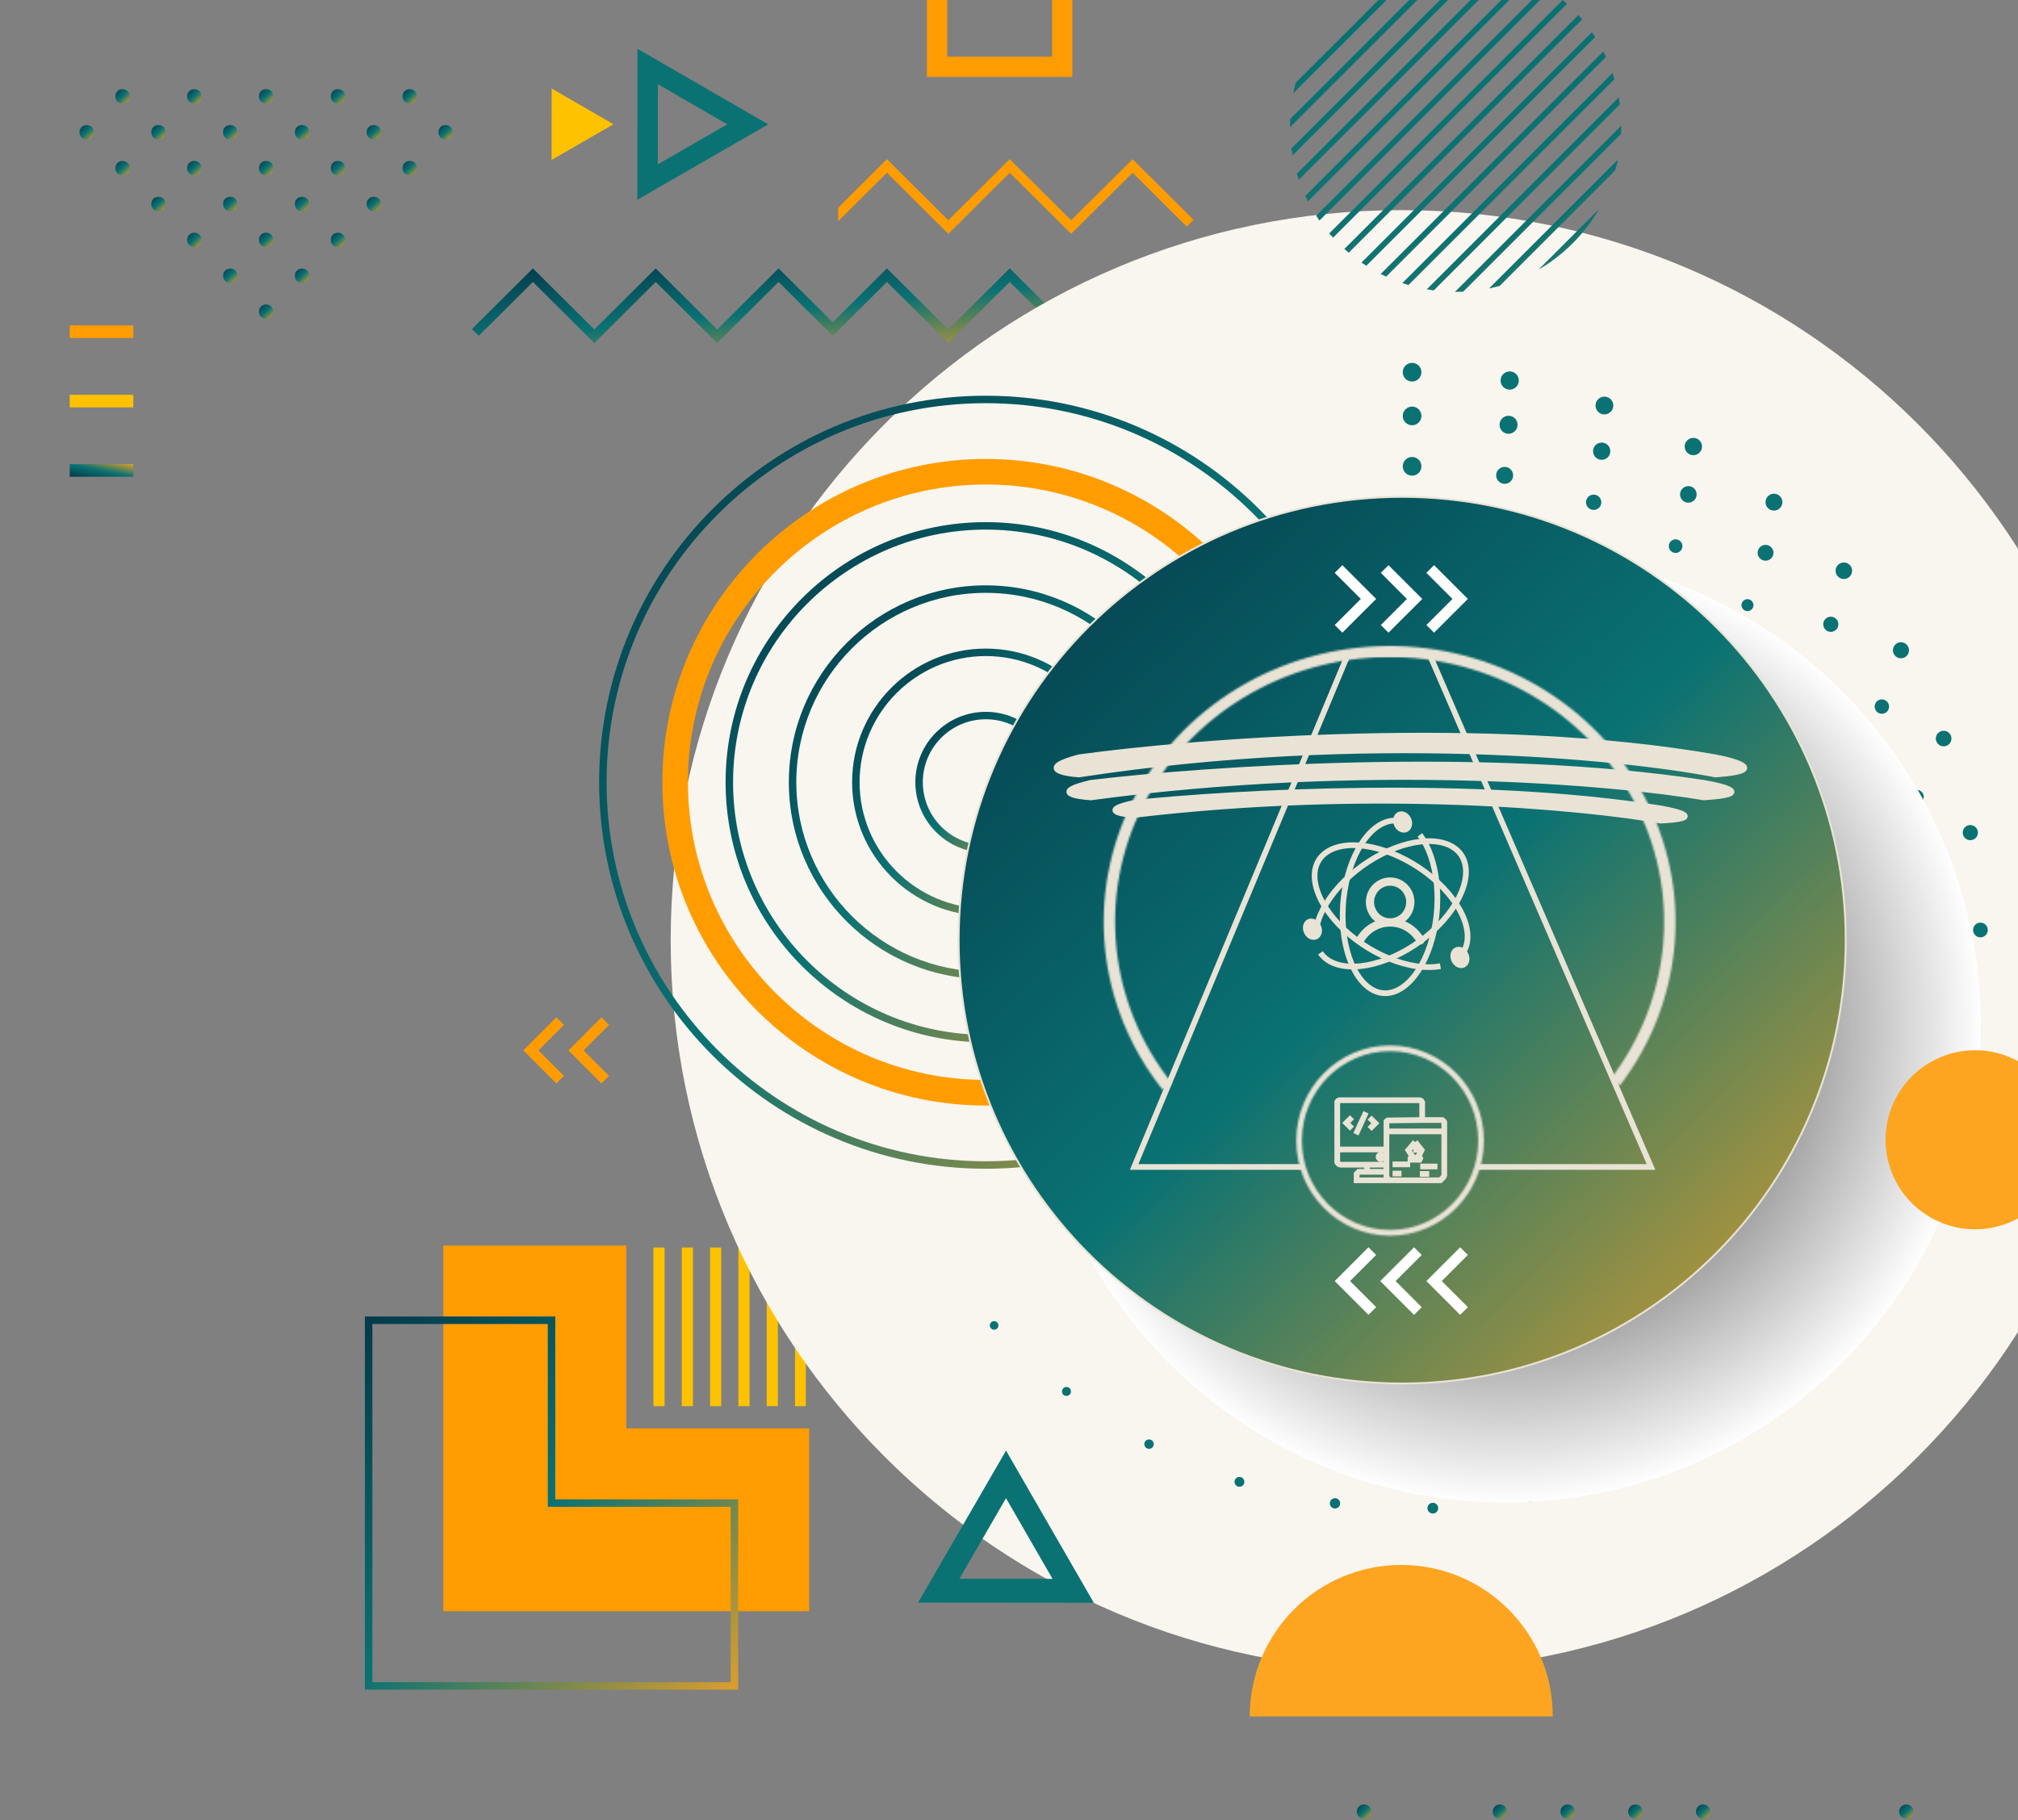 <svg width="1062" height="958" viewBox="0 0 1062 958" fill="none" xmlns="http://www.w3.org/2000/svg">
<rect x="0" y="0" width="1062" height="958" fill="#808080" stroke="none"/>
<path d="M283.336 552.854L296.762 539.413L292.811 535.463L275.414 552.854L292.811 570.245L296.762 566.275L283.336 552.854Z" fill="#FF9D00"/>
<path d="M307.062 552.854L320.508 539.413L316.537 535.463L299.16 552.854L316.537 570.245L320.508 566.275L307.062 552.854Z" fill="#FF9D00"/>
<path d="M596.041 141.27L563.725 173.418L531.389 141.27L499.073 173.418L466.757 141.27L438.254 169.626L409.732 141.27L377.416 173.418L345.08 141.27L312.764 173.418L280.447 141.27L248.367 173.182L251.945 176.759L280.447 148.403L312.764 180.551L345.08 148.403L377.416 180.551L409.732 148.403L438.254 176.778L466.757 148.403L499.073 180.551L531.389 148.403L563.725 180.551L596.041 148.403L624.563 176.759L628.121 173.182L596.041 141.27Z" fill="url(#paint0_linear_199520_65987)"/>
<path d="M596.04 83.791L563.724 115.94L531.388 83.791L499.072 115.94L466.756 83.791L441.123 109.298L441.104 116.451L466.756 90.924L499.072 123.073L531.388 90.924L563.724 123.073L596.04 90.924L624.563 119.28L628.12 115.684L596.04 83.791Z" fill="#FF9D00"/>
<path d="M789.347 957.305C787.263 957.305 785.553 955.615 785.553 953.512C785.553 951.429 787.243 949.72 789.347 949.72C791.43 949.72 793.14 951.41 793.14 953.512C793.14 955.615 791.45 957.305 789.347 957.305Z" fill="url(#paint1_linear_199520_65987)"/>
<path d="M717.835 957.305C715.751 957.305 714.041 955.615 714.041 953.512C714.041 951.429 715.732 949.72 717.835 949.72C719.938 949.72 721.629 951.41 721.629 953.512C721.629 955.615 719.918 957.305 717.835 957.305Z" fill="url(#paint2_linear_199520_65987)"/>
<path d="M825.005 957.305C822.921 957.305 821.211 955.615 821.211 953.512C821.211 951.429 822.901 949.72 825.005 949.72C827.088 949.72 828.799 951.41 828.799 953.512C828.799 955.615 827.088 957.305 825.005 957.305Z" fill="url(#paint3_linear_199520_65987)"/>
<path d="M860.663 957.305C858.579 957.305 856.869 955.615 856.869 953.512C856.869 951.429 858.56 949.72 860.663 949.72C862.747 949.72 864.457 951.41 864.457 953.512C864.437 955.615 862.747 957.305 860.663 957.305Z" fill="url(#paint4_linear_199520_65987)"/>
<path d="M896.302 957.305C894.218 957.305 892.508 955.615 892.508 953.512C892.508 951.429 894.198 949.72 896.302 949.72C898.385 949.72 900.095 951.41 900.095 953.512C900.095 955.615 898.385 957.305 896.302 957.305Z" fill="url(#paint5_linear_199520_65987)"/>
<path d="M1003.25 957.305C1001.17 957.305 999.461 955.615 999.461 953.512C999.461 951.429 1001.15 949.72 1003.25 949.72C1005.34 949.72 1007.05 951.41 1007.05 953.512C1007.05 955.615 1005.34 957.305 1003.25 957.305Z" fill="url(#paint6_linear_199520_65987)"/>
<path d="M158.966 65.81C156.764 65.81 155.172 67.401 155.172 69.582C155.172 71.783 156.764 73.375 158.946 73.375C161.148 73.375 162.72 71.783 162.74 69.602C162.74 67.401 161.167 65.81 158.966 65.81Z" fill="url(#paint7_linear_199520_65987)"/>
<path d="M196.826 65.81C194.625 65.771 192.974 67.323 192.934 69.505C192.895 71.706 194.468 73.356 196.63 73.395C198.831 73.435 200.463 71.882 200.502 69.701C200.561 67.481 199.008 65.85 196.826 65.81Z" fill="url(#paint8_linear_199520_65987)"/>
<path d="M234.548 65.81C232.347 65.79 230.735 67.382 230.715 69.563C230.695 71.764 232.288 73.375 234.47 73.395C236.671 73.415 238.263 71.843 238.283 69.642C238.303 67.421 236.75 65.829 234.548 65.81Z" fill="url(#paint9_linear_199520_65987)"/>
<path d="M64.495 92.279C66.697 92.279 68.289 90.707 68.289 88.507C68.289 86.306 66.716 84.714 64.515 84.714C62.313 84.714 60.721 86.306 60.721 88.487C60.701 90.668 62.313 92.26 64.495 92.279Z" fill="url(#paint10_linear_199520_65987)"/>
<path d="M102.216 92.28C104.417 92.299 106.029 90.747 106.069 88.546C106.088 86.326 104.535 84.714 102.353 84.695C100.152 84.675 98.52 86.227 98.501 88.409C98.461 90.609 100.054 92.24 102.216 92.28Z" fill="url(#paint11_linear_199520_65987)"/>
<path d="M140.016 84.695C137.834 84.714 136.242 86.326 136.262 88.526C136.282 90.708 137.913 92.299 140.095 92.28C142.297 92.26 143.85 90.649 143.83 88.448C143.83 86.247 142.218 84.675 140.016 84.695Z" fill="url(#paint12_linear_199520_65987)"/>
<path d="M177.994 84.694C175.792 84.635 174.121 86.168 174.043 88.329C173.984 90.53 175.517 92.201 177.679 92.279C179.881 92.338 181.552 90.805 181.611 88.644C181.689 86.404 180.176 84.753 177.994 84.694Z" fill="url(#paint13_linear_199520_65987)"/>
<path d="M215.697 84.695C213.495 84.675 211.864 86.247 211.844 88.409C211.824 90.609 213.397 92.24 215.579 92.26C217.78 92.28 219.392 90.708 219.412 88.526C219.432 86.326 217.879 84.714 215.697 84.695Z" fill="url(#paint14_linear_199520_65987)"/>
<path d="M83.405 111.164C85.607 111.145 87.179 109.553 87.16 107.352C87.16 105.151 85.567 103.579 83.366 103.579C81.164 103.579 79.592 105.19 79.592 107.391C79.612 109.573 81.223 111.164 83.405 111.164Z" fill="url(#paint15_linear_199520_65987)"/>
<path d="M117.391 107.096C117.273 109.317 118.767 111.027 120.91 111.164C123.111 111.282 124.841 109.789 124.959 107.647C125.077 105.426 123.603 103.717 121.46 103.599C119.219 103.461 117.509 104.955 117.391 107.096Z" fill="url(#paint16_linear_199520_65987)"/>
<path d="M159.105 103.579C156.903 103.52 155.232 105.033 155.174 107.214C155.115 109.415 156.648 111.085 158.81 111.164C161.012 111.223 162.682 109.69 162.741 107.529C162.8 105.288 161.287 103.638 159.105 103.579Z" fill="url(#paint17_linear_199520_65987)"/>
<path d="M196.669 103.578C194.487 103.598 192.915 105.229 192.954 107.43C192.974 109.611 194.605 111.183 196.807 111.163C198.989 111.124 200.541 109.513 200.522 107.312C200.482 105.111 198.871 103.559 196.669 103.578Z" fill="url(#paint18_linear_199520_65987)"/>
<path d="M102.276 130.048C104.478 130.048 106.05 128.476 106.07 126.275C106.07 124.074 104.497 122.482 102.296 122.482C100.094 122.482 98.502 124.074 98.502 126.255C98.502 128.437 100.094 130.048 102.276 130.048Z" fill="url(#paint19_linear_199520_65987)"/>
<path d="M139.978 122.463C137.796 122.502 136.223 124.133 136.262 126.334C136.302 128.515 137.933 130.087 140.135 130.048C142.317 130.009 143.87 128.397 143.83 126.177C143.811 123.976 142.199 122.423 139.978 122.463Z" fill="url(#paint20_linear_199520_65987)"/>
<path d="M177.915 122.463C175.714 122.443 174.082 124.015 174.063 126.177C174.043 128.378 175.616 130.009 177.798 130.029C179.999 130.048 181.611 128.496 181.631 126.295C181.65 124.094 180.097 122.483 177.915 122.463Z" fill="url(#paint21_linear_199520_65987)"/>
<path d="M121.028 148.932C123.23 148.991 124.901 147.459 124.959 145.297C125.018 143.076 123.505 141.426 121.343 141.367C119.141 141.308 117.47 142.841 117.392 145.002C117.313 147.183 118.866 148.854 121.028 148.932Z" fill="url(#paint22_linear_199520_65987)"/>
<path d="M159.045 141.347C156.844 141.308 155.192 142.861 155.153 145.042C155.114 147.243 156.686 148.893 158.849 148.933C161.05 148.972 162.682 147.419 162.721 145.238C162.78 143.018 161.227 141.387 159.045 141.347Z" fill="url(#paint23_linear_199520_65987)"/>
<path d="M139.997 160.232C137.815 160.271 136.243 161.883 136.282 164.084C136.321 166.265 137.953 167.837 140.135 167.798C142.317 167.758 143.87 166.147 143.85 163.946C143.811 161.765 142.199 160.193 139.997 160.232Z" fill="url(#paint24_linear_199520_65987)"/>
<path d="M64.456 54.511C66.657 54.531 68.249 52.959 68.269 50.758C68.289 48.557 66.716 46.946 64.534 46.926C62.333 46.906 60.721 48.498 60.701 50.679C60.701 52.861 62.293 54.492 64.456 54.511Z" fill="url(#paint25_linear_199520_65987)"/>
<path d="M102.237 54.511C104.438 54.531 106.031 52.959 106.05 50.758C106.07 48.557 104.497 46.946 102.316 46.926C100.114 46.906 98.502 48.498 98.482 50.679C98.482 52.861 100.075 54.492 102.237 54.511Z" fill="url(#paint26_linear_199520_65987)"/>
<path d="M140.214 46.925C138.013 46.867 136.342 48.399 136.263 50.561C136.204 52.762 137.738 54.432 139.9 54.511C142.101 54.589 143.772 53.037 143.831 50.875C143.91 48.635 142.396 47.004 140.214 46.925Z" fill="url(#paint27_linear_199520_65987)"/>
<path d="M177.856 46.926C175.655 46.926 174.062 48.517 174.062 50.699C174.062 52.9 175.655 54.491 177.837 54.511C180.038 54.511 181.63 52.939 181.63 50.738C181.63 48.517 180.058 46.926 177.856 46.926Z" fill="url(#paint28_linear_199520_65987)"/>
<path d="M215.658 46.926C213.456 46.906 211.844 48.498 211.824 50.679C211.805 52.88 213.397 54.492 215.579 54.511C217.78 54.531 219.373 52.939 219.392 50.758C219.412 48.537 217.859 46.946 215.658 46.926Z" fill="url(#paint29_linear_199520_65987)"/>
<path d="M45.585 73.395C47.786 73.415 49.379 71.823 49.398 69.641C49.418 67.441 47.845 65.829 45.663 65.829C43.462 65.81 41.85 67.401 41.83 69.583C41.811 71.744 43.403 73.375 45.585 73.395Z" fill="url(#paint30_linear_199520_65987)"/>
<path d="M83.247 73.395C85.448 73.474 87.119 71.922 87.178 69.76C87.237 67.54 85.724 65.889 83.561 65.81C81.36 65.751 79.689 67.284 79.61 69.446C79.532 71.647 81.085 73.317 83.247 73.395Z" fill="url(#paint31_linear_199520_65987)"/>
<path d="M121.224 65.81C119.022 65.79 117.391 67.362 117.371 69.543C117.352 71.744 118.924 73.375 121.106 73.395C123.308 73.415 124.92 71.843 124.939 69.661C124.979 67.441 123.426 65.829 121.224 65.81Z" fill="url(#paint32_linear_199520_65987)"/>
<path d="M329.589 751.798V655.568H233.328V751.798V848.028H329.589H425.849V751.798H329.589Z" fill="#FF9D00"/>
<path d="M388.482 889.314H192.029V692.925H292.221V789.154H388.482V889.314ZM195.961 885.384H384.55V793.085H288.29V696.855H195.961V885.384Z" fill="url(#paint33_linear_199520_65987)"/>
<path d="M349.737 656.609H343.879V740.125H349.737V656.609Z" fill="#FFC200"/>
<path d="M364.657 656.59H358.799V740.105H364.657V656.59Z" fill="#FFC200"/>
<path d="M379.557 656.609H373.699V740.125H379.557V656.609Z" fill="#FFC200"/>
<path d="M394.457 656.609H388.6V740.125H394.457V656.609Z" fill="#FFC200"/>
<path d="M409.356 656.59H403.498V740.105H409.356V656.59Z" fill="#FFC200"/>
<path d="M424.079 656.609H418.398V740.125H424.079V656.609Z" fill="#FFC200"/>
<path d="M36.707 244.279V250.921H70.183V244.279H36.707Z" fill="url(#paint34_linear_199520_65987)"/>
<path d="M36.691 207.783V214.425H70.167V207.783H36.691Z" fill="#FFC200"/>
<path d="M36.691 171.27V177.912H70.167V171.27H36.691Z" fill="#FF9D00"/>
<path d="M737.433 879.292C949.77 879.292 1121.9 707.213 1121.9 494.943C1121.9 282.673 949.77 110.595 737.433 110.595C525.095 110.595 352.961 282.673 352.961 494.943C352.961 707.213 525.095 879.292 737.433 879.292Z" fill="#F9F5EF"/>
<path d="M743.133 200.812C745.847 200.812 748.047 198.612 748.047 195.899C748.047 193.186 745.847 190.986 743.133 190.986C740.419 190.986 738.219 193.186 738.219 195.899C738.219 198.612 740.419 200.812 743.133 200.812Z" fill="#0A7273"/>
<path d="M794.497 205.076C791.844 205.076 789.701 202.934 789.701 200.281C789.701 197.628 791.844 195.486 794.497 195.486C797.151 195.486 799.294 197.628 799.294 200.281C799.294 202.934 797.151 205.076 794.497 205.076Z" fill="#0A7273"/>
<path d="M844.346 218.124C846.93 218.124 849.025 216.03 849.025 213.447C849.025 210.864 846.93 208.771 844.346 208.771C841.763 208.771 839.668 210.864 839.668 213.447C839.668 216.03 841.763 218.124 844.346 218.124Z" fill="#0A7273"/>
<path d="M891.15 239.583C888.634 239.583 886.59 237.539 886.59 235.024C886.59 232.509 888.634 230.465 891.15 230.465C893.666 230.465 895.711 232.509 895.711 235.024C895.73 237.539 893.686 239.583 891.15 239.583Z" fill="#0A7273"/>
<path d="M933.569 268.744C931.112 268.744 929.127 266.76 929.127 264.303C929.127 261.847 931.112 259.862 933.569 259.862C936.027 259.862 938.012 261.847 938.012 264.303C938.012 266.76 936.027 268.744 933.569 268.744Z" fill="#0A7273"/>
<path d="M970.348 304.744C972.747 304.744 974.692 302.8 974.692 300.401C974.692 298.003 972.747 296.059 970.348 296.059C967.949 296.059 966.004 298.003 966.004 300.401C966.004 302.8 967.949 304.744 970.348 304.744Z" fill="#0A7273"/>
<path d="M1000.4 346.483C998.065 346.483 996.178 344.597 996.178 342.258C996.178 339.92 998.065 338.033 1000.4 338.033C1002.74 338.033 1004.63 339.92 1004.63 342.258C1004.63 344.597 1002.74 346.483 1000.4 346.483Z" fill="#0A7273"/>
<path d="M1026.92 389.372C1027.28 387.133 1025.76 385.025 1023.52 384.664C1021.28 384.302 1019.17 385.824 1018.81 388.064C1018.45 390.303 1019.97 392.411 1022.21 392.772C1024.45 393.134 1026.56 391.611 1026.92 389.372Z" fill="#0A7273"/>
<path d="M1036.91 442.221C1034.7 442.221 1032.92 440.433 1032.92 438.232C1032.92 436.031 1034.7 434.243 1036.91 434.243C1039.11 434.243 1040.9 436.031 1040.9 438.232C1040.9 440.433 1039.11 442.221 1036.91 442.221Z" fill="#0A7273"/>
<path d="M1042.23 493.352C1040.09 493.352 1038.36 491.623 1038.36 489.481C1038.36 487.339 1040.09 485.609 1042.23 485.609C1044.38 485.609 1046.11 487.339 1046.11 489.481C1046.11 491.623 1044.38 493.352 1042.23 493.352Z" fill="#0A7273"/>
<path d="M1038.77 544.66C1036.69 544.66 1035.02 542.97 1035.02 540.907C1035.02 538.824 1036.71 537.153 1038.77 537.153C1040.86 537.153 1042.53 538.843 1042.53 540.907C1042.53 542.97 1040.84 544.66 1038.77 544.66Z" fill="#0A7273"/>
<path d="M1026.53 594.593C1024.52 594.593 1022.89 592.962 1022.89 590.958C1022.89 588.953 1024.52 587.322 1026.53 587.322C1028.53 587.322 1030.16 588.953 1030.16 590.958C1030.16 592.962 1028.53 594.593 1026.53 594.593Z" fill="#0A7273"/>
<path d="M1005.81 641.676C1003.86 641.676 1002.29 640.104 1002.29 638.158C1002.29 636.213 1003.86 634.641 1005.81 634.641C1007.76 634.641 1009.33 636.213 1009.33 638.158C1009.33 640.084 1007.76 641.676 1005.81 641.676Z" fill="#0A7273"/>
<path d="M977.287 684.475C975.4 684.475 973.887 682.942 973.887 681.075C973.887 679.189 975.42 677.676 977.287 677.676C979.174 677.676 980.688 679.209 980.688 681.075C980.688 682.942 979.174 684.475 977.287 684.475Z" fill="#0A7273"/>
<path d="M941.845 721.773C940.017 721.773 938.543 720.299 938.543 718.471C938.543 716.644 940.017 715.17 941.845 715.17C943.673 715.17 945.148 716.644 945.148 718.471C945.128 720.299 943.654 721.773 941.845 721.773Z" fill="#0A7273"/>
<path d="M900.526 752.466C898.777 752.466 897.342 751.052 897.342 749.283C897.342 747.514 898.757 746.1 900.526 746.1C902.295 746.1 903.711 747.514 903.711 749.283C903.711 751.052 902.276 752.466 900.526 752.466Z" fill="#0A7273"/>
<path d="M854.529 775.615C852.839 775.615 851.463 774.24 851.463 772.55C851.463 770.86 852.839 769.484 854.529 769.484C856.22 769.484 857.596 770.86 857.596 772.55C857.596 774.24 856.22 775.615 854.529 775.615Z" fill="#0A7273"/>
<path d="M805.21 790.471C803.579 790.471 802.262 789.155 802.262 787.524C802.262 785.893 803.579 784.576 805.21 784.576C806.842 784.576 808.159 785.893 808.159 787.524C808.159 789.155 806.842 790.471 805.21 790.471Z" fill="#0A7273"/>
<path d="M754.042 796.622C752.469 796.622 751.211 795.365 751.211 793.793C751.211 792.221 752.469 790.963 754.042 790.963C755.614 790.963 756.872 792.221 756.872 793.793C756.872 795.365 755.614 796.622 754.042 796.622Z" fill="#0A7273"/>
<path d="M702.56 793.969C701.066 793.969 699.848 792.751 699.848 791.258C699.848 789.764 701.066 788.546 702.56 788.546C704.054 788.546 705.273 789.764 705.273 791.258C705.273 792.751 704.054 793.969 702.56 793.969Z" fill="#0A7273"/>
<path d="M652.278 782.533C650.843 782.533 649.684 781.373 649.684 779.939C649.684 778.504 650.843 777.345 652.278 777.345C653.713 777.345 654.873 778.504 654.873 779.939C654.873 781.373 653.713 782.533 652.278 782.533Z" fill="#0A7273"/>
<path d="M604.688 762.567C603.312 762.567 602.211 761.447 602.211 760.091C602.211 758.716 603.331 757.615 604.688 757.615C606.064 757.615 607.165 758.735 607.165 760.091C607.184 761.467 606.064 762.567 604.688 762.567Z" fill="#0A7273"/>
<path d="M561.246 734.722C559.929 734.722 558.887 733.661 558.887 732.364C558.887 731.067 559.948 730.006 561.246 730.006C562.543 730.006 563.604 731.067 563.604 732.364C563.604 733.661 562.563 734.722 561.246 734.722Z" fill="#0A7273"/>
<path d="M523.171 699.861C524.419 699.861 525.431 698.85 525.431 697.602C525.431 696.354 524.419 695.342 523.171 695.342C521.922 695.342 520.91 696.354 520.91 697.602C520.91 698.85 521.922 699.861 523.171 699.861Z" fill="#0A7273"/>
<path d="M743.133 223.822C745.847 223.822 748.047 221.623 748.047 218.91C748.047 216.197 745.847 213.997 743.133 213.997C740.419 213.997 738.219 216.197 738.219 218.91C738.219 221.623 740.419 223.822 743.133 223.822Z" fill="#0A7273"/>
<path d="M793.888 228.303C791.273 228.303 789.15 226.18 789.15 223.567C789.15 220.953 791.273 218.831 793.888 218.831C796.502 218.831 798.625 220.953 798.625 223.567C798.625 226.18 796.502 228.303 793.888 228.303Z" fill="#0A7273"/>
<path d="M842.912 242.019C845.42 242.019 847.453 239.987 847.453 237.48C847.453 234.973 845.42 232.94 842.912 232.94C840.404 232.94 838.371 234.973 838.371 237.48C838.371 239.987 840.404 242.019 842.912 242.019Z" fill="#0A7273"/>
<path d="M888.516 264.578C886.118 264.578 884.152 262.633 884.152 260.216C884.152 257.819 886.098 255.854 888.516 255.854C890.914 255.854 892.88 257.799 892.88 260.216C892.86 262.633 890.914 264.578 888.516 264.578Z" fill="#0A7273"/>
<path d="M929.148 295.115C926.848 295.115 924.98 293.248 924.98 290.949C924.98 288.65 926.848 286.783 929.148 286.783C931.448 286.783 933.315 288.65 933.315 290.949C933.315 293.248 931.467 295.115 929.148 295.115Z" fill="#0A7273"/>
<path d="M963.488 332.57C961.287 332.57 959.498 330.782 959.498 328.581C959.498 326.38 961.287 324.592 963.488 324.592C965.69 324.592 967.479 326.38 967.479 328.581C967.479 330.782 965.69 332.57 963.488 332.57Z" fill="#0A7273"/>
<path d="M990.36 375.683C988.257 375.683 986.566 373.973 986.566 371.89C986.566 369.788 988.277 368.098 990.36 368.098C992.444 368.098 994.154 369.807 994.154 371.89C994.154 373.973 992.463 375.683 990.36 375.683Z" fill="#0A7273"/>
<path d="M1008.78 422.982C1010.78 422.982 1012.4 421.364 1012.4 419.367C1012.4 417.37 1010.78 415.751 1008.78 415.751C1006.78 415.751 1005.16 417.37 1005.16 419.367C1005.16 421.364 1006.78 422.982 1008.78 422.982Z" fill="#0A7273"/>
<path d="M1018.1 472.895C1016.21 472.895 1014.68 471.362 1014.68 469.476C1014.68 467.589 1016.21 466.057 1018.1 466.057C1019.98 466.057 1021.52 467.589 1021.52 469.476C1021.52 471.362 1019.98 472.895 1018.1 472.895Z" fill="#0A7273"/>
<path d="M1018.09 523.654C1016.31 523.654 1014.85 522.2 1014.85 520.411C1014.85 518.623 1016.31 517.169 1018.09 517.169C1019.88 517.169 1021.34 518.623 1021.34 520.411C1021.34 522.2 1019.88 523.654 1018.09 523.654Z" fill="#0A7273"/>
<path d="M1008.78 573.547C1007.09 573.547 1005.73 572.171 1005.73 570.501C1005.73 568.811 1007.11 567.455 1008.78 567.455C1010.47 567.455 1011.82 568.831 1011.82 570.501C1011.82 572.171 1010.47 573.547 1008.78 573.547Z" fill="#0A7273"/>
<path d="M990.36 620.866C988.768 620.866 987.49 619.589 987.49 617.997C987.49 616.405 988.768 615.128 990.36 615.128C991.952 615.128 993.23 616.405 993.23 617.997C993.23 619.569 991.952 620.866 990.36 620.866Z" fill="#0A7273"/>
<path d="M963.507 663.959C962.033 663.959 960.834 662.761 960.834 661.287C960.834 659.813 962.033 658.614 963.507 658.614C964.982 658.614 966.181 659.813 966.181 661.287C966.181 662.761 964.982 663.959 963.507 663.959Z" fill="#0A7273"/>
<path d="M929.166 701.414C927.79 701.414 926.67 700.294 926.67 698.918C926.67 697.543 927.79 696.423 929.166 696.423C930.542 696.423 931.663 697.543 931.663 698.918C931.643 700.294 930.542 701.414 929.166 701.414Z" fill="#0A7273"/>
<path d="M888.517 731.951C887.239 731.951 886.217 730.909 886.217 729.652C886.217 728.394 887.259 727.353 888.517 727.353C889.794 727.353 890.817 728.394 890.817 729.652C890.817 730.909 889.794 731.951 888.517 731.951Z" fill="#0A7273"/>
<path d="M842.912 754.51C841.733 754.51 840.789 753.567 840.789 752.388C840.789 751.209 841.733 750.266 842.912 750.266C844.091 750.266 845.035 751.209 845.035 752.388C845.035 753.567 844.091 754.51 842.912 754.51Z" fill="#0A7273"/>
<path d="M793.887 768.246C794.962 768.246 795.833 767.375 795.833 766.301C795.833 765.226 794.962 764.355 793.887 764.355C792.813 764.355 791.941 765.226 791.941 766.301C791.941 767.375 792.813 768.246 793.887 768.246Z" fill="#0A7273"/>
<path d="M743.132 772.707C744.098 772.707 744.882 771.924 744.882 770.958C744.882 769.992 744.098 769.209 743.132 769.209C742.166 769.209 741.383 769.992 741.383 770.958C741.383 771.924 742.166 772.707 743.132 772.707Z" fill="#0A7273"/>
<path d="M743.133 250.351C745.847 250.351 748.047 248.151 748.047 245.438C748.047 242.725 745.847 240.525 743.133 240.525C740.419 240.525 738.219 242.725 738.219 245.438C738.219 248.151 740.419 250.351 743.133 250.351Z" fill="#0A7273"/>
<path d="M791.843 254.654C789.366 254.654 787.381 252.649 787.381 250.193C787.381 247.717 789.386 245.732 791.843 245.732C794.3 245.732 796.305 247.737 796.305 250.193C796.325 252.649 794.32 254.654 791.843 254.654Z" fill="#0A7273"/>
<path d="M838.686 268.39C836.465 268.39 834.656 266.582 834.656 264.361C834.656 262.141 836.465 260.333 838.686 260.333C840.907 260.333 842.716 262.141 842.716 264.361C842.716 266.582 840.907 268.39 838.686 268.39Z" fill="#0A7273"/>
<path d="M881.814 291.028C883.79 291.028 885.392 289.427 885.392 287.451C885.392 285.476 883.79 283.875 881.814 283.875C879.838 283.875 878.236 285.476 878.236 287.451C878.236 289.427 879.838 291.028 881.814 291.028Z" fill="#0A7273"/>
<path d="M919.633 321.644C917.904 321.644 916.488 320.229 916.488 318.5C916.488 316.77 917.904 315.355 919.633 315.355C921.363 315.355 922.779 316.77 922.779 318.5C922.779 320.229 921.363 321.644 919.633 321.644Z" fill="#0A7273"/>
<path d="M950.691 359C949.197 359 947.998 357.801 947.998 356.307C947.998 354.814 949.197 353.615 950.691 353.615C952.185 353.615 953.384 354.814 953.384 356.307C953.384 357.801 952.185 359 950.691 359Z" fill="#0A7273"/>
<path d="M973.788 401.681C972.55 401.681 971.527 400.679 971.527 399.421C971.527 398.183 972.53 397.161 973.788 397.161C975.026 397.161 976.048 398.163 976.048 399.421C976.048 400.679 975.026 401.681 973.788 401.681Z" fill="#0A7273"/>
<path d="M987.98 448.057C986.978 448.057 986.172 447.251 986.172 446.249C986.172 445.247 986.978 444.441 987.98 444.441C988.983 444.441 989.789 445.247 989.789 446.249C989.789 447.251 988.983 448.057 987.98 448.057Z" fill="#0A7273"/>
<path d="M992.737 496.3C993.486 496.3 994.094 495.693 994.094 494.944C994.094 494.195 993.486 493.588 992.737 493.588C991.988 493.588 991.381 494.195 991.381 494.944C991.381 495.693 991.988 496.3 992.737 496.3Z" fill="#0A7273"/>
<path d="M518.788 615.147C406.586 615.147 315.299 523.889 315.299 411.703C315.299 299.517 406.586 208.278 518.788 208.278C630.991 208.278 722.297 299.536 722.297 411.703C722.297 523.869 631.01 615.147 518.788 615.147ZM518.788 212.208C408.748 212.208 319.23 301.698 319.23 411.703C319.23 521.708 408.748 611.217 518.788 611.217C628.828 611.217 718.366 521.727 718.366 411.703C718.366 301.698 628.828 212.208 518.788 212.208Z" fill="url(#paint35_linear_199520_65987)"/>
<path d="M518.788 581.878C424.926 581.878 348.578 505.535 348.578 411.722C348.578 317.89 424.946 241.566 518.788 241.566C612.651 241.566 688.998 317.909 688.998 411.722C689.018 505.535 612.651 581.878 518.788 581.878ZM518.788 255.008C432.356 255.008 362.043 325.298 362.043 411.702C362.043 498.107 432.356 568.397 518.788 568.397C605.22 568.397 675.533 498.107 675.533 411.702C675.533 325.298 605.22 255.008 518.788 255.008Z" fill="#FF9D00"/>
<path d="M518.788 548.589C443.286 548.589 381.857 487.181 381.857 411.702C381.857 336.224 443.286 274.815 518.788 274.815C594.291 274.815 655.719 336.224 655.719 411.702C655.719 487.181 594.291 548.589 518.788 548.589ZM518.788 278.746C445.448 278.746 385.789 338.386 385.789 411.702C385.789 485.019 445.448 544.659 518.788 544.659C592.129 544.659 651.788 485.019 651.788 411.702C651.788 338.386 592.129 278.746 518.788 278.746Z" fill="url(#paint36_linear_199520_65987)"/>
<path d="M518.788 515.321C461.645 515.321 415.137 468.847 415.137 411.702C415.137 354.558 461.626 308.084 518.788 308.084C575.951 308.084 622.44 354.558 622.44 411.702C622.44 468.847 575.951 515.321 518.788 515.321ZM518.788 312.034C463.808 312.034 419.068 356.759 419.068 411.722C419.068 466.685 463.808 511.41 518.788 511.41C573.769 511.41 618.508 466.685 618.508 411.722C618.508 356.759 573.789 312.034 518.788 312.034Z" fill="url(#paint37_linear_199520_65987)"/>
<path d="M518.788 482.053C479.985 482.053 448.436 450.494 448.436 411.703C448.436 372.912 480.005 341.373 518.788 341.373C557.591 341.373 589.16 372.932 589.16 411.703C589.16 450.494 557.591 482.053 518.788 482.053ZM518.788 345.303C482.167 345.303 452.367 375.094 452.367 411.703C452.367 448.312 482.167 478.123 518.788 478.123C555.409 478.123 585.229 448.332 585.229 411.703C585.229 375.074 555.429 345.303 518.788 345.303Z" fill="url(#paint38_linear_199520_65987)"/>
<path d="M518.788 448.784C498.345 448.784 481.715 432.159 481.715 411.722C481.715 391.286 498.345 374.661 518.788 374.661C539.231 374.661 555.861 391.286 555.861 411.722C555.881 432.14 539.231 448.784 518.788 448.784ZM518.788 378.572C500.507 378.572 485.646 393.428 485.646 411.703C485.646 429.978 500.507 444.834 518.788 444.834C537.069 444.834 551.93 429.978 551.93 411.703C551.949 393.447 537.069 378.572 518.788 378.572Z" fill="url(#paint39_linear_199520_65987)"/>
<path d="M792.219 790.825C930.473 790.825 1042.55 678.783 1042.55 540.572C1042.55 402.362 930.473 290.32 792.219 290.32C653.964 290.32 541.887 402.362 541.887 540.572C541.887 678.783 653.964 790.825 792.219 790.825Z" fill="url(#paint40_radial_199520_65987)"/>
<path d="M971.337 494.844C971.337 623.716 866.832 728.187 737.919 728.187C609.005 728.187 504.5 623.716 504.5 494.844C504.5 365.972 609.005 261.5 737.919 261.5C866.832 261.5 971.337 365.972 971.337 494.844Z" fill="url(#paint41_linear_199520_65987)" stroke="#E9E3D5"/>
<path d="M710.485 674.264L724.226 660.529L720.176 656.48L702.406 674.264L720.176 692.048L724.226 688L710.485 674.264Z" fill="white"/>
<path d="M734.466 674.264L748.206 660.529L744.157 656.48L726.367 674.264L744.157 692.048L748.206 688L734.466 674.264Z" fill="white"/>
<path d="M758.743 674.264L772.484 660.529L768.434 656.48L750.645 674.264L768.434 692.048L772.484 688L758.743 674.264Z" fill="white"/>
<path d="M764.385 315.24L750.645 328.976L754.694 333.004L772.484 315.24L754.694 297.456L750.645 301.504L764.385 315.24Z" fill="white"/>
<path d="M740.402 315.24L726.662 328.976L730.711 333.004L748.501 315.24L730.711 297.456L726.662 301.504L740.402 315.24Z" fill="white"/>
<path d="M716.147 315.24L702.406 328.976L706.436 333.004L724.226 315.24L706.436 297.456L702.406 301.504L716.147 315.24Z" fill="white"/>
<path d="M1057.73 643.317C1081.72 633.211 1092.97 605.578 1082.86 581.596C1072.75 557.614 1045.11 546.364 1021.12 556.47C997.129 566.575 985.876 594.209 995.985 618.191C1006.09 642.173 1033.74 653.422 1057.73 643.317Z" fill="#FDA521"/>
<path d="M680.586 49.147L748.717 -18.963C746.83 -18.59 744.982 -18.138 743.135 -17.646L681.903 43.566C681.411 45.413 680.959 47.26 680.586 49.147Z" fill="url(#paint42_linear_199520_65987)"/>
<path d="M678.855 66.459C678.855 66.635 678.855 66.832 678.855 67.009L766.585 -20.673C766.408 -20.673 766.211 -20.673 766.034 -20.673C764.757 -20.673 763.499 -20.634 762.26 -20.594L678.954 62.686C678.895 63.943 678.855 65.201 678.855 66.459Z" fill="url(#paint43_linear_199520_65987)"/>
<path d="M680.213 81.826L781.387 -19.317C780.169 -19.533 778.93 -19.73 777.711 -19.887L679.643 78.151C679.8 79.369 679.996 80.607 680.213 81.826Z" fill="url(#paint44_linear_199520_65987)"/>
<path d="M683.514 94.658L794.223 -16.015C793.161 -16.389 792.08 -16.723 790.999 -17.037L682.492 91.435C682.826 92.516 683.161 93.597 683.514 94.658Z" fill="url(#paint45_linear_199520_65987)"/>
<path d="M688.329 105.996L805.583 -11.221C804.64 -11.693 803.677 -12.164 802.713 -12.616L686.934 103.127C687.386 104.089 687.838 105.052 688.329 105.996Z" fill="url(#paint46_linear_199520_65987)"/>
<path d="M694.384 116.096L815.687 -5.168C814.842 -5.758 813.997 -6.328 813.132 -6.878L692.674 113.542C693.224 114.406 693.794 115.251 694.384 116.096Z" fill="url(#paint47_linear_199520_65987)"/>
<path d="M701.54 125.096L824.672 2.004C823.925 1.336 823.178 0.668 822.411 0.02L699.555 122.837C700.203 123.583 700.872 124.35 701.54 125.096Z" fill="url(#paint48_linear_199520_65987)"/>
<path d="M709.776 133.015L832.613 10.218C831.964 9.452 831.296 8.685 830.628 7.938L707.496 131.031C708.243 131.699 708.99 132.367 709.776 133.015Z" fill="url(#paint49_linear_199520_65987)"/>
<path d="M719.053 139.873L839.472 19.493C838.922 18.628 838.352 17.784 837.762 16.939L716.498 138.183C717.343 138.753 718.189 139.323 719.053 139.873Z" fill="url(#paint50_linear_199520_65987)"/>
<path d="M729.491 145.592L845.173 29.947C844.721 28.984 844.268 28.021 843.777 27.078L726.602 144.216C727.565 144.688 728.528 145.14 729.491 145.592Z" fill="url(#paint51_linear_199520_65987)"/>
<path d="M741.228 150.013L849.616 41.659C849.302 40.578 848.948 39.498 848.594 38.437L738.004 148.992C739.065 149.365 740.146 149.699 741.228 150.013Z" fill="url(#paint52_linear_199520_65987)"/>
<path d="M754.555 152.843L852.447 54.982C852.29 53.744 852.093 52.506 851.877 51.288L750.859 152.273C752.078 152.489 753.316 152.686 754.555 152.843Z" fill="url(#paint53_linear_199520_65987)"/>
<path d="M766.033 153.61C767.39 153.61 768.726 153.571 770.043 153.512L853.094 70.487C853.153 69.151 853.193 67.815 853.193 66.479C853.193 66.361 853.193 66.262 853.193 66.144L765.699 153.61C765.798 153.59 765.915 153.61 766.033 153.61Z" fill="url(#paint54_linear_199520_65987)"/>
<path d="M789.229 150.465L850.068 89.646C850.579 87.799 851.031 85.932 851.424 84.046L783.627 151.821C785.514 151.428 787.381 150.976 789.229 150.465Z" fill="url(#paint55_linear_199520_65987)"/>
<path d="M841.439 110.162L809.732 141.859C822.863 134.234 833.812 123.289 841.439 110.162Z" fill="url(#paint56_linear_199520_65987)"/>
<path d="M487.809 -36V40.5H564.333V-36H487.809ZM553.679 29.85H498.463V-25.349H553.679V29.85Z" fill="#FF9D00"/>
<path d="M290.315 46.572L290.275 84.184L322.867 65.398L290.315 46.572Z" fill="#FFC200"/>
<path d="M335.467 25.664L335.408 105.132L404.286 65.457L335.467 25.664ZM346.22 44.332L382.723 65.437L346.2 86.483L346.22 44.332Z" fill="#0A7273"/>
<path d="M483.15 843.488L575.617 843.567L529.443 763.49L483.15 843.488ZM504.871 830.971L529.423 788.545L553.916 831.01L504.871 830.971Z" fill="#0A7273"/>
<path d="M657.686 903.404C657.686 859.366 693.383 823.681 737.434 823.681C781.485 823.681 817.183 859.366 817.183 903.404H657.686Z" fill="#FDA521"/>
<mask id="path-135-inside-1_199520_65987" fill="white">
<path d="M611.916 573.644C594.897 552.241 584.393 526.685 581.58 499.844C578.767 473.002 583.758 445.934 595.991 421.676C608.225 397.418 627.218 376.928 650.842 362.503C674.466 348.078 701.786 340.288 729.74 340.008C757.694 339.727 785.176 346.967 809.106 360.914C833.035 374.862 852.466 394.966 865.22 418.974C877.974 442.981 883.546 469.943 881.312 496.835C879.079 523.728 869.127 549.488 852.574 571.228L847.723 567.789C863.614 546.918 873.168 522.188 875.312 496.371C877.456 470.554 872.107 444.671 859.863 421.624C847.62 398.577 828.966 379.277 805.994 365.887C783.021 352.497 756.638 345.547 729.803 345.817C702.967 346.086 676.739 353.564 654.06 367.412C631.382 381.26 613.148 400.93 601.404 424.218C589.659 447.506 584.869 473.491 587.569 499.259C590.269 525.027 600.354 549.56 616.691 570.107L611.916 573.644Z"/>
</mask>
<path d="M611.916 573.644C594.897 552.241 584.393 526.685 581.58 499.844C578.767 473.002 583.758 445.934 595.991 421.676C608.225 397.418 627.218 376.928 650.842 362.503C674.466 348.078 701.786 340.288 729.74 340.008C757.694 339.727 785.176 346.967 809.106 360.914C833.035 374.862 852.466 394.966 865.22 418.974C877.974 442.981 883.546 469.943 881.312 496.835C879.079 523.728 869.127 549.488 852.574 571.228L847.723 567.789C863.614 546.918 873.168 522.188 875.312 496.371C877.456 470.554 872.107 444.671 859.863 421.624C847.62 398.577 828.966 379.277 805.994 365.887C783.021 352.497 756.638 345.547 729.803 345.817C702.967 346.086 676.739 353.564 654.06 367.412C631.382 381.26 613.148 400.93 601.404 424.218C589.659 447.506 584.869 473.491 587.569 499.259C590.269 525.027 600.354 549.56 616.691 570.107L611.916 573.644Z" fill="#E9E3D5" stroke="#E9E3D5" stroke-width="6" mask="url(#path-135-inside-1_199520_65987)"/>
<path d="M902.766 398.587C784.819 377.946 630.315 389.987 567.806 398.587C546.424 404.315 558.897 407.008 567.806 407.638C717.827 384.62 853.621 398.047 902.766 407.638C930.356 405.693 914.262 400.794 902.766 398.587Z" fill="#E9E3D5" stroke="#E9E3D5" stroke-width="3"/>
<path d="M896.605 412.039C783.039 394.574 634.273 404.762 574.086 412.039C553.498 416.886 565.508 419.164 574.086 419.697C718.535 400.22 849.286 411.582 896.605 419.697C923.17 418.051 907.674 413.906 896.605 412.039Z" fill="#E9E3D5" stroke="#E9E3D5" stroke-width="3"/>
<path d="M874.278 425.549C777.337 409.967 648.977 417.077 596.915 422.579C579.008 426.423 589.241 428.43 596.597 428.953C721.63 414.073 833.603 424.733 873.96 431.923C896.874 430.798 883.72 427.205 874.278 425.549Z" fill="#E9E3D5" stroke="#E9E3D5" stroke-width="3"/>
<path d="M741.136 431.154C742.275 433.497 741.451 435.751 740.014 436.469C738.577 437.187 736.312 436.476 735.173 434.133C734.035 431.79 734.859 429.535 736.296 428.817C737.733 428.1 739.998 428.811 741.136 431.154Z" fill="#E9E3D5" stroke="#E9E3D5" stroke-width="3"/>
<path d="M771.295 502.444C772.433 504.787 771.609 507.041 770.172 507.759C768.735 508.477 766.47 507.766 765.331 505.423C764.193 503.08 765.017 500.825 766.454 500.107C767.891 499.39 770.156 500.101 771.295 502.444Z" fill="#E9E3D5" stroke="#E9E3D5" stroke-width="3"/>
<path d="M693.67 487.582C694.808 489.925 693.984 492.179 692.547 492.897C691.11 493.615 688.845 492.903 687.706 490.56C686.568 488.217 687.392 485.963 688.829 485.245C690.266 484.527 692.531 485.239 693.67 487.582Z" fill="#E9E3D5" stroke="#E9E3D5" stroke-width="3"/>
<path d="M735.127 431.933C729.509 431.475 723.523 434.66 718.344 441.476C713.177 448.278 709.334 458.047 707.605 469.009C705.878 479.964 706.396 491.259 709.035 500.79C711.684 510.356 716.226 517.293 721.609 520.595C726.866 523.821 732.785 523.495 738.452 519.44C744.201 515.327 749.266 507.652 752.569 497.672C755.864 487.717 757.13 476.294 756.123 465.535C755.115 454.757 751.909 445.511 747.227 439.432" stroke="#E9E3D5" stroke-width="3"/>
<path d="M770.185 501.051C773.18 496.185 773.134 489.322 769.547 481.534C765.966 473.759 759.18 465.813 750.377 459.22C741.58 452.633 731.453 447.91 721.897 445.906C712.308 443.895 704.144 444.794 698.772 448.125C693.514 451.385 691.076 456.883 692.023 463.855C692.983 470.922 697.376 479.006 704.595 486.563C711.797 494.102 721.216 500.489 731.098 504.526C740.996 508.57 750.563 509.933 758.038 508.513" stroke="#E9E3D5" stroke-width="3"/>
<path d="M694.924 501.517C698.128 506.243 704.351 508.941 712.827 508.717C721.288 508.494 731.184 505.359 740.661 499.81C750.132 494.264 758.447 486.737 764.075 478.655C769.723 470.545 772.171 462.598 771.304 456.274C770.456 450.086 766.459 445.625 759.777 443.721C753.003 441.79 743.937 442.646 734.221 446.338C724.528 450.021 714.99 456.226 707.392 463.798C699.782 471.384 694.729 479.732 693.028 487.248" stroke="#E9E3D5" stroke-width="3"/>
<path d="M748.083 494.608C745.342 489.805 740.95 486.525 735.86 485.343C738.279 484.338 740.278 482.514 741.517 480.18C742.755 477.847 743.156 475.151 742.652 472.551C742.147 469.951 740.767 467.61 738.748 465.927C736.73 464.244 734.197 463.324 731.584 463.324C728.971 463.324 726.438 464.244 724.42 465.927C722.401 467.61 721.021 469.951 720.517 472.551C720.012 475.151 720.413 477.847 721.651 480.18C722.89 482.514 724.889 484.338 727.308 485.343C722.225 486.52 717.826 489.805 715.085 494.608C715.006 494.761 714.988 494.94 715.036 495.107C715.084 495.274 715.193 495.415 715.341 495.502C715.489 495.589 715.665 495.614 715.831 495.573C715.997 495.532 716.141 495.427 716.233 495.28C719.475 489.594 725.217 486.199 731.584 486.199C737.951 486.199 743.693 489.594 746.935 495.28C746.993 495.383 747.077 495.467 747.177 495.526C747.278 495.586 747.392 495.617 747.509 495.617C747.625 495.617 747.74 495.586 747.841 495.526C747.993 495.437 748.104 495.29 748.149 495.118C748.194 494.945 748.171 494.762 748.083 494.608ZM721.631 474.763C721.631 472.767 722.215 470.816 723.308 469.157C724.402 467.497 725.957 466.204 727.775 465.44C729.594 464.676 731.595 464.476 733.526 464.866C735.456 465.255 737.23 466.216 738.622 467.627C740.014 469.039 740.962 470.837 741.346 472.794C741.73 474.751 741.533 476.78 740.779 478.624C740.026 480.468 738.75 482.044 737.114 483.153C735.477 484.262 733.553 484.853 731.584 484.853C728.945 484.85 726.415 483.786 724.55 481.894C722.684 480.003 721.634 477.438 721.631 474.763Z" fill="#E9E3D5" stroke="#E9E3D5" stroke-width="3"/>
<path d="M685.293 614.208H596.861L709.464 344.193H752.227L868.878 614.208H777.861" stroke="#E9E3D5" stroke-width="3"/>
<mask id="path-147-inside-2_199520_65987" fill="white">
<path d="M731.554 650.385C704.279 650.385 682.167 627.967 682.167 600.314C682.167 572.661 704.279 550.243 731.554 550.243C758.83 550.243 780.941 572.661 780.941 600.314C780.941 627.967 758.83 650.385 731.554 650.385ZM731.554 553.257C705.92 553.257 685.14 574.325 685.14 600.314C685.14 626.302 705.92 647.37 731.554 647.37C757.188 647.37 777.968 626.302 777.968 600.314C777.968 574.325 757.188 553.257 731.554 553.257Z"/>
</mask>
<path d="M731.554 650.385C704.279 650.385 682.167 627.967 682.167 600.314C682.167 572.661 704.279 550.243 731.554 550.243C758.83 550.243 780.941 572.661 780.941 600.314C780.941 627.967 758.83 650.385 731.554 650.385ZM731.554 553.257C705.92 553.257 685.14 574.325 685.14 600.314C685.14 626.302 705.92 647.37 731.554 647.37C757.188 647.37 777.968 626.302 777.968 600.314C777.968 574.325 757.188 553.257 731.554 553.257Z" fill="#E9E3D5" stroke="#E9E3D5" stroke-width="6" mask="url(#path-147-inside-2_199520_65987)"/>
<path d="M727.751 608.917C727.751 609.535 727.243 610.036 726.617 610.036C725.99 610.036 725.483 609.535 725.483 608.917C725.483 608.299 725.99 607.798 726.617 607.798C727.243 607.798 727.751 608.299 727.751 608.917Z" fill="#E9E3D5"/>
<path d="M703.371 596.607H703.749M730.963 621.227H725.105H713.954V618.616V617.87L714.521 617.31L715.088 616.751H719.435M730.963 621.227H755.721H757.989L759.501 619.735L760.068 618.616V614.14V603.881V596.98M730.963 621.227L730.019 620.108L729.641 619.175V616.751M760.068 596.98V595.488M760.068 596.98L760.257 596.607M760.068 595.488V593.25V591.199V590.639L759.69 590.079L759.312 589.706L758.934 589.52H756.288H753.264H749.673H748.728H748.445M760.068 595.488H729.641M748.445 589.52H748.162L731.53 589.706H730.397L729.641 590.266V591.199V595.488M748.445 589.52V580.194L747.973 579.448L747.217 579.075H744.76H705.639H704.883L704.127 579.448L703.749 580.008V580.754V596.607M703.749 596.607V605M729.263 613.021H719.435M719.435 613.021H705.45L704.883 612.834L704.505 612.648L704.127 612.274L703.749 611.715V611.342V605M719.435 613.021V616.751M719.435 616.751H729.641M729.641 616.751V606.12V605M729.641 605H703.749M729.641 605V595.488M732.853 612.834H742.114M727.751 608.917C727.751 609.535 727.243 610.036 726.617 610.036C725.99 610.036 725.483 609.535 725.483 608.917C725.483 608.299 725.99 607.798 726.617 607.798C727.243 607.798 727.751 608.299 727.751 608.917Z" stroke="#E9E3D5" stroke-width="3"/>
<path d="M747.408 613.958H756.48" stroke="#E9E3D5" stroke-width="3"/>
<path d="M732.85 617.69H737.574" stroke="#E9E3D5" stroke-width="3"/>
<path d="M747.217 617.883H752.131" stroke="#E9E3D5" stroke-width="3"/>
<path d="M747.021 610.417H742.296V610.044V609.671L742.674 609.298H746.265H747.21L747.399 609.671L747.21 610.044L747.021 610.417Z" fill="#E9E3D5"/>
<path d="M743.241 609.155V608.631L742.863 607.992L741.162 605.381L744.753 601.091M744.753 601.091L748.155 605.381L746.832 607.992L746.265 608.631L746.265 609.298M744.753 601.091V605.194H743.808H744.799H745.79M746.265 609.298H747.21L747.399 609.671L747.21 610.044L747.021 610.417H742.296V610.044V609.671L742.674 609.298H746.265Z" stroke="#E9E3D5" stroke-width="3"/>
<path d="M718.87 585.432L713.578 596.995" stroke="#E9E3D5" stroke-width="3"/>
<path d="M720.766 588.223L723.789 591.207L720.766 594.191" stroke="#E9E3D5" stroke-width="3"/>
<path d="M711.502 588.039L708.478 591.023L711.502 594.007" stroke="#E9E3D5" stroke-width="3"/>
<defs>
<linearGradient id="paint0_linear_199520_65987" x1="227.444" y1="137.193" x2="236.078" y2="224.976" gradientUnits="userSpaceOnUse">
<stop stop-color="#033043"/>
<stop offset="0.5" stop-color="#0A7273"/>
<stop offset="1" stop-color="#FDA521"/>
</linearGradient>
<linearGradient id="paint1_linear_199520_65987" x1="785.135" y1="948.933" x2="793.681" y2="957.924" gradientUnits="userSpaceOnUse">
<stop stop-color="#033043"/>
<stop offset="0.5" stop-color="#0A7273"/>
<stop offset="1" stop-color="#FDA521"/>
</linearGradient>
<linearGradient id="paint2_linear_199520_65987" x1="713.623" y1="948.933" x2="722.169" y2="957.924" gradientUnits="userSpaceOnUse">
<stop stop-color="#033043"/>
<stop offset="0.5" stop-color="#0A7273"/>
<stop offset="1" stop-color="#FDA521"/>
</linearGradient>
<linearGradient id="paint3_linear_199520_65987" x1="820.793" y1="948.933" x2="829.339" y2="957.924" gradientUnits="userSpaceOnUse">
<stop stop-color="#033043"/>
<stop offset="0.5" stop-color="#0A7273"/>
<stop offset="1" stop-color="#FDA521"/>
</linearGradient>
<linearGradient id="paint4_linear_199520_65987" x1="856.451" y1="948.933" x2="864.997" y2="957.924" gradientUnits="userSpaceOnUse">
<stop stop-color="#033043"/>
<stop offset="0.5" stop-color="#0A7273"/>
<stop offset="1" stop-color="#FDA521"/>
</linearGradient>
<linearGradient id="paint5_linear_199520_65987" x1="892.09" y1="948.933" x2="900.636" y2="957.924" gradientUnits="userSpaceOnUse">
<stop stop-color="#033043"/>
<stop offset="0.5" stop-color="#0A7273"/>
<stop offset="1" stop-color="#FDA521"/>
</linearGradient>
<linearGradient id="paint6_linear_199520_65987" x1="999.043" y1="948.933" x2="1007.59" y2="957.924" gradientUnits="userSpaceOnUse">
<stop stop-color="#033043"/>
<stop offset="0.5" stop-color="#0A7273"/>
<stop offset="1" stop-color="#FDA521"/>
</linearGradient>
<linearGradient id="paint7_linear_199520_65987" x1="154.755" y1="65.025" x2="163.279" y2="73.993" gradientUnits="userSpaceOnUse">
<stop stop-color="#033043"/>
<stop offset="0.5" stop-color="#0A7273"/>
<stop offset="1" stop-color="#FDA521"/>
</linearGradient>
<linearGradient id="paint8_linear_199520_65987" x1="192.516" y1="65.022" x2="201.065" y2="73.994" gradientUnits="userSpaceOnUse">
<stop stop-color="#033043"/>
<stop offset="0.5" stop-color="#0A7273"/>
<stop offset="1" stop-color="#FDA521"/>
</linearGradient>
<linearGradient id="paint9_linear_199520_65987" x1="230.298" y1="65.022" x2="238.846" y2="73.992" gradientUnits="userSpaceOnUse">
<stop stop-color="#033043"/>
<stop offset="0.5" stop-color="#0A7273"/>
<stop offset="1" stop-color="#FDA521"/>
</linearGradient>
<linearGradient id="paint10_linear_199520_65987" x1="60.304" y1="83.929" x2="68.828" y2="92.897" gradientUnits="userSpaceOnUse">
<stop stop-color="#033043"/>
<stop offset="0.5" stop-color="#0A7273"/>
<stop offset="1" stop-color="#FDA521"/>
</linearGradient>
<linearGradient id="paint11_linear_199520_65987" x1="98.083" y1="83.907" x2="106.631" y2="92.877" gradientUnits="userSpaceOnUse">
<stop stop-color="#033043"/>
<stop offset="0.5" stop-color="#0A7273"/>
<stop offset="1" stop-color="#FDA521"/>
</linearGradient>
<linearGradient id="paint12_linear_199520_65987" x1="135.845" y1="83.907" x2="144.392" y2="92.877" gradientUnits="userSpaceOnUse">
<stop stop-color="#033043"/>
<stop offset="0.5" stop-color="#0A7273"/>
<stop offset="1" stop-color="#FDA521"/>
</linearGradient>
<linearGradient id="paint13_linear_199520_65987" x1="173.624" y1="83.905" x2="182.175" y2="92.88" gradientUnits="userSpaceOnUse">
<stop stop-color="#033043"/>
<stop offset="0.5" stop-color="#0A7273"/>
<stop offset="1" stop-color="#FDA521"/>
</linearGradient>
<linearGradient id="paint14_linear_199520_65987" x1="211.427" y1="83.909" x2="219.951" y2="92.878" gradientUnits="userSpaceOnUse">
<stop stop-color="#033043"/>
<stop offset="0.5" stop-color="#0A7273"/>
<stop offset="1" stop-color="#FDA521"/>
</linearGradient>
<linearGradient id="paint15_linear_199520_65987" x1="79.175" y1="102.792" x2="87.722" y2="111.762" gradientUnits="userSpaceOnUse">
<stop stop-color="#033043"/>
<stop offset="0.5" stop-color="#0A7273"/>
<stop offset="1" stop-color="#FDA521"/>
</linearGradient>
<linearGradient id="paint16_linear_199520_65987" x1="116.967" y1="102.803" x2="125.509" y2="111.787" gradientUnits="userSpaceOnUse">
<stop stop-color="#033043"/>
<stop offset="0.5" stop-color="#0A7273"/>
<stop offset="1" stop-color="#FDA521"/>
</linearGradient>
<linearGradient id="paint17_linear_199520_65987" x1="154.755" y1="102.79" x2="163.306" y2="111.763" gradientUnits="userSpaceOnUse">
<stop stop-color="#033043"/>
<stop offset="0.5" stop-color="#0A7273"/>
<stop offset="1" stop-color="#FDA521"/>
</linearGradient>
<linearGradient id="paint18_linear_199520_65987" x1="192.536" y1="102.791" x2="201.084" y2="111.761" gradientUnits="userSpaceOnUse">
<stop stop-color="#033043"/>
<stop offset="0.5" stop-color="#0A7273"/>
<stop offset="1" stop-color="#FDA521"/>
</linearGradient>
<linearGradient id="paint19_linear_199520_65987" x1="98.085" y1="121.697" x2="106.609" y2="130.666" gradientUnits="userSpaceOnUse">
<stop stop-color="#033043"/>
<stop offset="0.5" stop-color="#0A7273"/>
<stop offset="1" stop-color="#FDA521"/>
</linearGradient>
<linearGradient id="paint20_linear_199520_65987" x1="135.845" y1="121.675" x2="144.394" y2="130.646" gradientUnits="userSpaceOnUse">
<stop stop-color="#033043"/>
<stop offset="0.5" stop-color="#0A7273"/>
<stop offset="1" stop-color="#FDA521"/>
</linearGradient>
<linearGradient id="paint21_linear_199520_65987" x1="173.646" y1="121.678" x2="182.17" y2="130.646" gradientUnits="userSpaceOnUse">
<stop stop-color="#033043"/>
<stop offset="0.5" stop-color="#0A7273"/>
<stop offset="1" stop-color="#FDA521"/>
</linearGradient>
<linearGradient id="paint22_linear_199520_65987" x1="116.971" y1="140.58" x2="125.499" y2="149.553" gradientUnits="userSpaceOnUse">
<stop stop-color="#033043"/>
<stop offset="0.5" stop-color="#0A7273"/>
<stop offset="1" stop-color="#FDA521"/>
</linearGradient>
<linearGradient id="paint23_linear_199520_65987" x1="154.735" y1="140.559" x2="163.284" y2="149.531" gradientUnits="userSpaceOnUse">
<stop stop-color="#033043"/>
<stop offset="0.5" stop-color="#0A7273"/>
<stop offset="1" stop-color="#FDA521"/>
</linearGradient>
<linearGradient id="paint24_linear_199520_65987" x1="135.864" y1="159.446" x2="144.39" y2="168.415" gradientUnits="userSpaceOnUse">
<stop stop-color="#033043"/>
<stop offset="0.5" stop-color="#0A7273"/>
<stop offset="1" stop-color="#FDA521"/>
</linearGradient>
<linearGradient id="paint25_linear_199520_65987" x1="60.284" y1="46.139" x2="68.832" y2="55.108" gradientUnits="userSpaceOnUse">
<stop stop-color="#033043"/>
<stop offset="0.5" stop-color="#0A7273"/>
<stop offset="1" stop-color="#FDA521"/>
</linearGradient>
<linearGradient id="paint26_linear_199520_65987" x1="98.065" y1="46.139" x2="106.613" y2="55.108" gradientUnits="userSpaceOnUse">
<stop stop-color="#033043"/>
<stop offset="0.5" stop-color="#0A7273"/>
<stop offset="1" stop-color="#FDA521"/>
</linearGradient>
<linearGradient id="paint27_linear_199520_65987" x1="135.844" y1="46.136" x2="144.397" y2="55.111" gradientUnits="userSpaceOnUse">
<stop stop-color="#033043"/>
<stop offset="0.5" stop-color="#0A7273"/>
<stop offset="1" stop-color="#FDA521"/>
</linearGradient>
<linearGradient id="paint28_linear_199520_65987" x1="173.646" y1="46.139" x2="182.193" y2="55.108" gradientUnits="userSpaceOnUse">
<stop stop-color="#033043"/>
<stop offset="0.5" stop-color="#0A7273"/>
<stop offset="1" stop-color="#FDA521"/>
</linearGradient>
<linearGradient id="paint29_linear_199520_65987" x1="211.407" y1="46.139" x2="219.955" y2="55.108" gradientUnits="userSpaceOnUse">
<stop stop-color="#033043"/>
<stop offset="0.5" stop-color="#0A7273"/>
<stop offset="1" stop-color="#FDA521"/>
</linearGradient>
<linearGradient id="paint30_linear_199520_65987" x1="41.413" y1="65.044" x2="49.938" y2="74.013" gradientUnits="userSpaceOnUse">
<stop stop-color="#033043"/>
<stop offset="0.5" stop-color="#0A7273"/>
<stop offset="1" stop-color="#FDA521"/>
</linearGradient>
<linearGradient id="paint31_linear_199520_65987" x1="79.19" y1="65.021" x2="87.743" y2="73.996" gradientUnits="userSpaceOnUse">
<stop stop-color="#033043"/>
<stop offset="0.5" stop-color="#0A7273"/>
<stop offset="1" stop-color="#FDA521"/>
</linearGradient>
<linearGradient id="paint32_linear_199520_65987" x1="116.954" y1="65.022" x2="125.502" y2="73.993" gradientUnits="userSpaceOnUse">
<stop stop-color="#033043"/>
<stop offset="0.5" stop-color="#0A7273"/>
<stop offset="1" stop-color="#FDA521"/>
</linearGradient>
<linearGradient id="paint33_linear_199520_65987" x1="181.205" y1="672.546" x2="402.478" y2="905.345" gradientUnits="userSpaceOnUse">
<stop stop-color="#033043"/>
<stop offset="0.5" stop-color="#0A7273"/>
<stop offset="1" stop-color="#FDA521"/>
</linearGradient>
<linearGradient id="paint34_linear_199520_65987" x1="33.233" y1="251.287" x2="36.385" y2="236.183" gradientUnits="userSpaceOnUse">
<stop stop-color="#033043"/>
<stop offset="0.5" stop-color="#0A7273"/>
<stop offset="1" stop-color="#FDA521"/>
</linearGradient>
<linearGradient id="paint35_linear_199520_65987" x1="292.875" y1="166.06" x2="751.295" y2="648.358" gradientUnits="userSpaceOnUse">
<stop stop-color="#033043"/>
<stop offset="0.5" stop-color="#0A7273"/>
<stop offset="1" stop-color="#FDA521"/>
</linearGradient>
<linearGradient id="paint36_linear_199520_65987" x1="366.769" y1="246.407" x2="675.231" y2="570.937" gradientUnits="userSpaceOnUse">
<stop stop-color="#033043"/>
<stop offset="0.5" stop-color="#0A7273"/>
<stop offset="1" stop-color="#FDA521"/>
</linearGradient>
<linearGradient id="paint37_linear_199520_65987" x1="403.715" y1="286.58" x2="637.209" y2="532.237" gradientUnits="userSpaceOnUse">
<stop stop-color="#033043"/>
<stop offset="0.5" stop-color="#0A7273"/>
<stop offset="1" stop-color="#FDA521"/>
</linearGradient>
<linearGradient id="paint38_linear_199520_65987" x1="440.682" y1="326.775" x2="599.186" y2="493.536" gradientUnits="userSpaceOnUse">
<stop stop-color="#033043"/>
<stop offset="0.5" stop-color="#0A7273"/>
<stop offset="1" stop-color="#FDA521"/>
</linearGradient>
<linearGradient id="paint39_linear_199520_65987" x1="477.63" y1="366.97" x2="561.144" y2="454.834" gradientUnits="userSpaceOnUse">
<stop stop-color="#033043"/>
<stop offset="0.5" stop-color="#0A7273"/>
<stop offset="1" stop-color="#FDA521"/>
</linearGradient>
<radialGradient id="paint40_radial_199520_65987" cx="0" cy="0" r="1" gradientUnits="userSpaceOnUse" gradientTransform="translate(792.223 540.577) scale(250.337 250.257)">
<stop/>
<stop offset="1" stop-color="white"/>
</radialGradient>
<linearGradient id="paint41_linear_199520_65987" x1="478.224" y1="212.47" x2="1005.17" y2="766.863" gradientUnits="userSpaceOnUse">
<stop stop-color="#033043"/>
<stop offset="0.5" stop-color="#0A7273"/>
<stop offset="1" stop-color="#FDA521"/>
</linearGradient>
<linearGradient id="paint42_linear_199520_65987" x1="676.832" y1="-26.03" x2="753.571" y2="54.706" gradientUnits="userSpaceOnUse">
<stop stop-color="#033043"/>
<stop offset="0.5" stop-color="#0A7273"/>
<stop offset="1" stop-color="#FDA521"/>
</linearGradient>
<linearGradient id="paint43_linear_199520_65987" x1="674.022" y1="-29.771" x2="772.812" y2="74.188" gradientUnits="userSpaceOnUse">
<stop stop-color="#033043"/>
<stop offset="0.5" stop-color="#0A7273"/>
<stop offset="1" stop-color="#FDA521"/>
</linearGradient>
<linearGradient id="paint44_linear_199520_65987" x1="674.037" y1="-30.441" x2="788.636" y2="90.128" gradientUnits="userSpaceOnUse">
<stop stop-color="#033043"/>
<stop offset="0.5" stop-color="#0A7273"/>
<stop offset="1" stop-color="#FDA521"/>
</linearGradient>
<linearGradient id="paint45_linear_199520_65987" x1="676.336" y1="-28.627" x2="802.183" y2="103.775" gradientUnits="userSpaceOnUse">
<stop stop-color="#033043"/>
<stop offset="0.5" stop-color="#0A7273"/>
<stop offset="1" stop-color="#FDA521"/>
</linearGradient>
<linearGradient id="paint46_linear_199520_65987" x1="680.396" y1="-24.924" x2="814.037" y2="115.678" gradientUnits="userSpaceOnUse">
<stop stop-color="#033043"/>
<stop offset="0.5" stop-color="#0A7273"/>
<stop offset="1" stop-color="#FDA521"/>
</linearGradient>
<linearGradient id="paint47_linear_199520_65987" x1="685.896" y1="-19.638" x2="824.452" y2="126.134" gradientUnits="userSpaceOnUse">
<stop stop-color="#033043"/>
<stop offset="0.5" stop-color="#0A7273"/>
<stop offset="1" stop-color="#FDA521"/>
</linearGradient>
<linearGradient id="paint48_linear_199520_65987" x1="692.661" y1="-12.959" x2="833.586" y2="135.306" gradientUnits="userSpaceOnUse">
<stop stop-color="#033043"/>
<stop offset="0.5" stop-color="#0A7273"/>
<stop offset="1" stop-color="#FDA521"/>
</linearGradient>
<linearGradient id="paint49_linear_199520_65987" x1="700.603" y1="-5.04" x2="841.527" y2="143.225" gradientUnits="userSpaceOnUse">
<stop stop-color="#033043"/>
<stop offset="0.5" stop-color="#0A7273"/>
<stop offset="1" stop-color="#FDA521"/>
</linearGradient>
<linearGradient id="paint50_linear_199520_65987" x1="709.723" y1="4.182" x2="848.234" y2="149.908" gradientUnits="userSpaceOnUse">
<stop stop-color="#033043"/>
<stop offset="0.5" stop-color="#0A7273"/>
<stop offset="1" stop-color="#FDA521"/>
</linearGradient>
<linearGradient id="paint51_linear_199520_65987" x1="720.069" y1="14.781" x2="853.597" y2="155.288" gradientUnits="userSpaceOnUse">
<stop stop-color="#033043"/>
<stop offset="0.5" stop-color="#0A7273"/>
<stop offset="1" stop-color="#FDA521"/>
</linearGradient>
<linearGradient id="paint52_linear_199520_65987" x1="731.854" y1="26.859" x2="857.569" y2="159.121" gradientUnits="userSpaceOnUse">
<stop stop-color="#033043"/>
<stop offset="0.5" stop-color="#0A7273"/>
<stop offset="1" stop-color="#FDA521"/>
</linearGradient>
<linearGradient id="paint53_linear_199520_65987" x1="745.262" y1="40.75" x2="859.685" y2="161.133" gradientUnits="userSpaceOnUse">
<stop stop-color="#033043"/>
<stop offset="0.5" stop-color="#0A7273"/>
<stop offset="1" stop-color="#FDA521"/>
</linearGradient>
<linearGradient id="paint54_linear_199520_65987" x1="760.879" y1="57.069" x2="859.426" y2="160.75" gradientUnits="userSpaceOnUse">
<stop stop-color="#033043"/>
<stop offset="0.5" stop-color="#0A7273"/>
<stop offset="1" stop-color="#FDA521"/>
</linearGradient>
<linearGradient id="paint55_linear_199520_65987" x1="779.892" y1="77.013" x2="856.254" y2="157.354" gradientUnits="userSpaceOnUse">
<stop stop-color="#033043"/>
<stop offset="0.5" stop-color="#0A7273"/>
<stop offset="1" stop-color="#FDA521"/>
</linearGradient>
<linearGradient id="paint56_linear_199520_65987" x1="807.985" y1="106.873" x2="843.698" y2="144.446" gradientUnits="userSpaceOnUse">
<stop stop-color="#033043"/>
<stop offset="0.5" stop-color="#0A7273"/>
<stop offset="1" stop-color="#FDA521"/>
</linearGradient>
</defs>
</svg>
